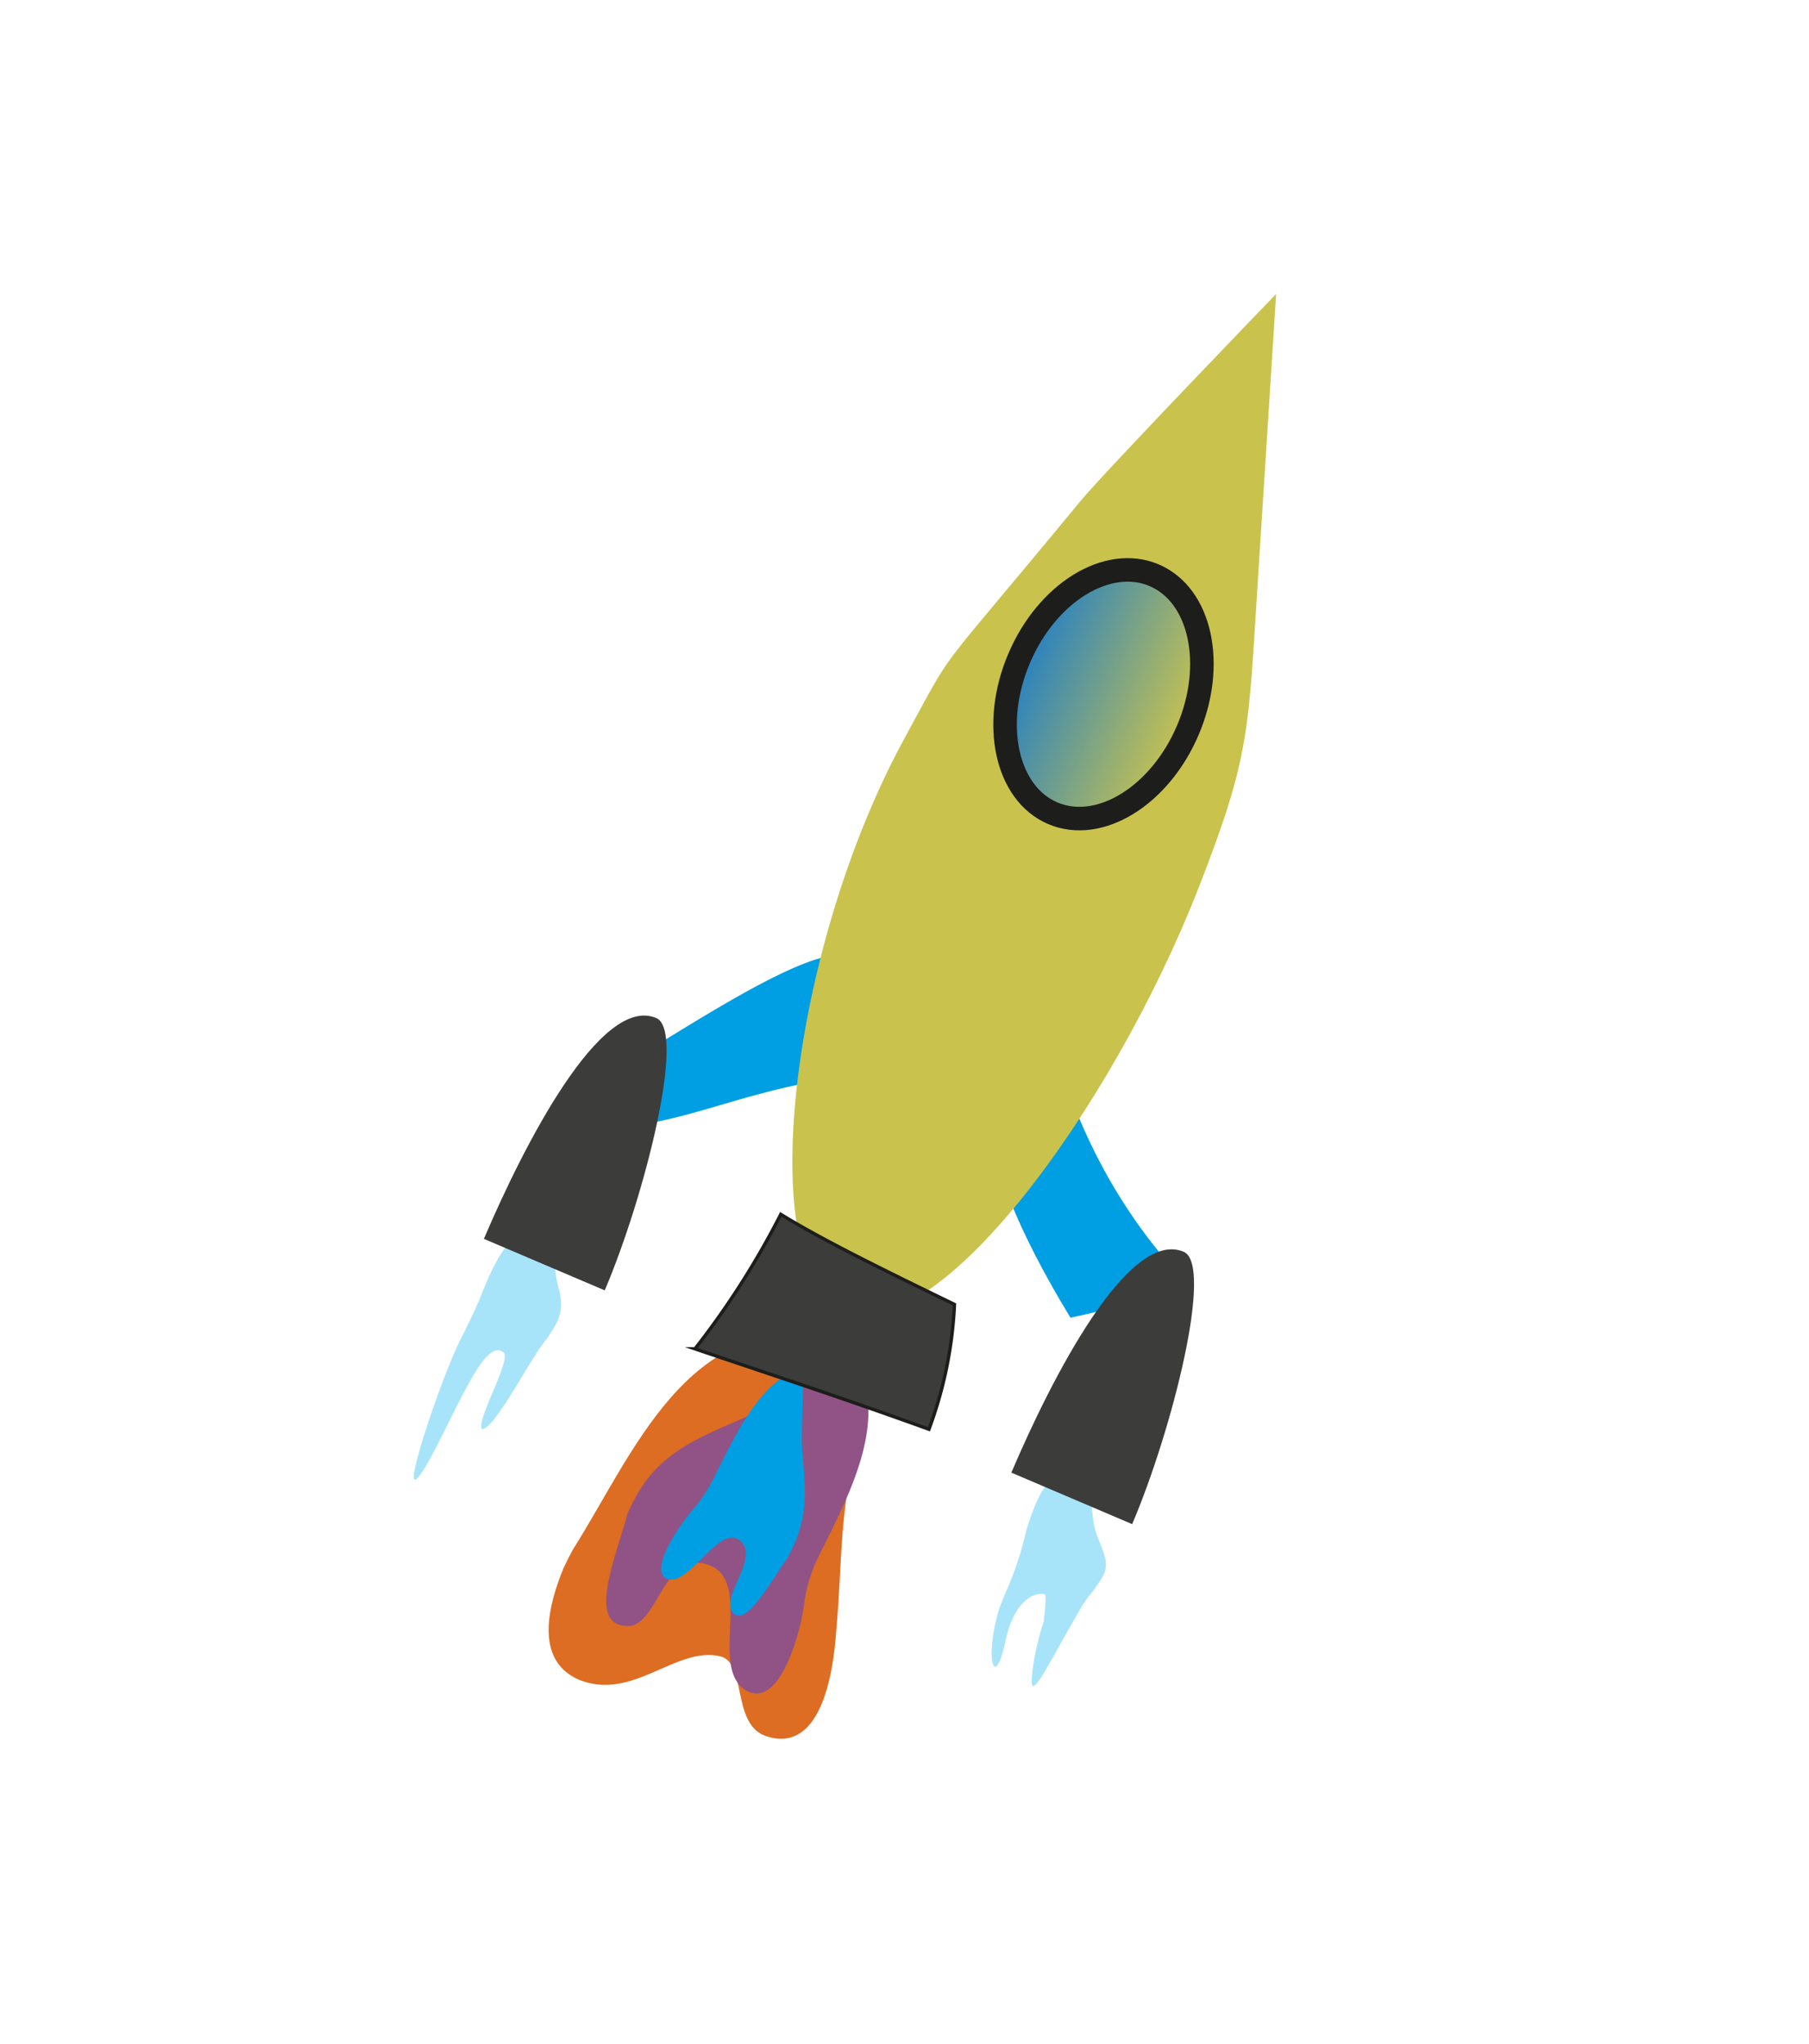 <svg id="Layer_1" data-name="Layer 1" xmlns="http://www.w3.org/2000/svg" xmlns:xlink="http://www.w3.org/1999/xlink" viewBox="0 0 538 608"><defs><style>.cls-1{fill:#dd6d22;}.cls-2{fill:#915385;}.cls-3{fill:#009ee2;}.cls-4{fill:#a7e4f9;}.cls-5{fill:#c9c34e;}.cls-6{fill:#3c3c3b;}.cls-7{fill:none;}.cls-7,.cls-8{stroke:#1d1d1b;stroke-miterlimit:10;}.cls-8{stroke-width:7px;fill:url(#Fading_Sky);}</style><linearGradient id="Fading_Sky" x1="-69.24" y1="-1644.72" x2="-14.7" y2="-1644.72" gradientTransform="translate(-1316.54 248.46) rotate(90)" gradientUnits="userSpaceOnUse"><stop offset="0" stop-color="#2580c3"/><stop offset="1" stop-color="#2580c3" stop-opacity="0"/></linearGradient></defs><title>romskip Spillskærm</title><g id="romskip"><path class="cls-1" d="M167.53,466.54c-4.15,10.22-9,26.95,4.5,33,16.11,6.67,28.92-10,42.13-6.92,7.92,1.85,3.44,19.71,13.19,23.58,16.52,6,20.46-17.79,21.35-31.24,1.9-20.3.7-38.7,7.55-58.89,3.79-9.88,4.41-26.28-9.2-28.69C204.33,390,188.25,432.7,170.31,461,169.26,462.93,168.33,464.8,167.53,466.54Z"/><path class="cls-2" d="M186.59,450.26c-3,11.67-12.42,33.15-.18,33.35,8.59.63,10.72-20,21.42-18.79,17.83,2,2.69,29.84,13.44,37.56,10.1,7,16.78-15.81,18-26.19a46.4,46.4,0,0,1,4.07-13.07c8.19-16.44,18-34.7,14-51.34-1.59-5.52-6.54-6.58-11.09-4.42-5,3-9.82,6-14.72,8.95q-2.44,1.45-4.93,2.87c-13.28,6.69-28.05,10-36.69,24.59A56.56,56.56,0,0,0,186.59,450.26Z"/><path class="cls-3" d="M234.07,463.56c-4.95,6.95-13,21.75-16.47,15.51-2.68-4.16,7-14.8,3.4-19.78-5.91-8.31-15.53,12.39-22.31,10.39-6.25-2,3.2-16,8-21.42a43.67,43.67,0,0,0,5.34-8.15c5.89-11.84,12.22-25.36,21.59-30.95,3.17-1.73,5.06.34,5.24,3.7-.12,4-.28,7.87-.37,11.76,0,1.29-.05,2.59-.06,3.88.35,10,2.77,19.16-2.05,30.36C235.63,460.58,234.85,462.14,234.07,463.56Z"/><path class="cls-4" d="M162.67,398.2c-4.18,4.33-15.56,27.13-19.33,26.85-1.93-2.59,9.74-22.17,6.08-23-2.71-1.86-6.18,2.13-11,11.25-4.65,8.54-10.67,22.21-14.12,26.17-3,3.43,0-7.24,3.4-17.45,3.57-10.59,7.6-20.72,10-25.07,2-4.12,3.81-7.72,5.29-11.44,5.56-14.21,10.27-20.67,18.08-20.17a4.39,4.39,0,0,1,4.24,4.06c-.09,2.31-.17,4.51-.15,6.68,0,.72,0,1.44.06,2.15.5,5.9,3.68,9.51-.37,16.52C164.15,395.87,163.43,397,162.67,398.2Z"/><path class="cls-4" d="M325,473.33a33.74,33.74,0,0,0-3.74,5.25c-1.12,1.93-4.25,7.39-7.62,13.49-3.29,5.77-6.83,12.17-6.79,8.13,0-4.65,1.91-13.24,3.57-17.85.08-1.43,1-8,.26-8.22-5.6-.68-10,5.55-11.77,14.44-3.08,14.24-6.06,5.09-2.06-9,1.13-3.77,2.67-6.69,3.75-9.52a97.24,97.24,0,0,0,4.63-14.91c.67-2.16,1.33-4.1,2-5.83,3.28-8.8,6.83-11.7,12.28-10.41a7,7,0,0,1,4.83,5.38c.21,2.59.42,5,.73,7.33.11.78.22,1.55.36,2.3.88,3.73,2.71,6.78,3.3,9.79a7.89,7.89,0,0,1,0,3.21,11.11,11.11,0,0,1-1.42,3.09C326.58,471.08,325.8,472.19,325,473.33Z"/><path class="cls-3" d="M261.26,320.3c-9.13-.25-20.95,1.16-34.19,4.78-13.19,3.33-27.79,8.86-41.17,9.92a54.26,54.26,0,0,1-2.9-16.58c23.39-14.36,48.26-30.53,62.69-33.92C250.68,295.68,256,308,261.26,320.3Z"/><path class="cls-3" d="M293.77,332.19c1.69,14.62,8.12,32.56,24.57,59.71,12.7-2.54,24.7-6.49,35.09-9.69C329.21,357.15,317.9,328.4,313,308.68,308,315.11,301.41,323.67,293.77,332.19Z"/><path class="cls-5" d="M356.6,263.72c-26.26,67.16-78.62,137.54-105.67,126s-16.42-106.86,18-170c16-29.35,7.2-15.84,52.29-70.56,7.42-9,58.3-61.73,58.3-61.73s-4.15,65.54-5.35,84C371.2,217.47,372,224.26,356.6,263.72Z"/><path class="cls-6" d="M276.27,425.1c-28-10.13-51.29-17.69-69.58-23.92a246.72,246.72,0,0,0,25.52-40c12.38,7.59,29.66,16.11,51.65,26.79A122.37,122.37,0,0,1,276.27,425.1Z"/><path class="cls-7" d="M276.27,425.1c-28-10.13-51.29-17.69-69.58-23.92a246.72,246.72,0,0,0,25.52-40c12.38,7.59,29.66,16.11,51.65,26.79A122.37,122.37,0,0,1,276.27,425.1Z"/><ellipse class="cls-8" cx="328.18" cy="206.49" rx="38.47" ry="27.27" transform="translate(9.68 427.62) rotate(-66.95)"/><path class="cls-6" d="M143.91,368.47c11.93-28,34.79-72.69,51.25-65.68,9,3.8-3.39,52.95-15.31,81"/><path class="cls-6" d="M300.78,438c11.92-28,34.78-72.69,51.25-65.68,9,3.81-3.4,53-15.32,81"/></g></svg>